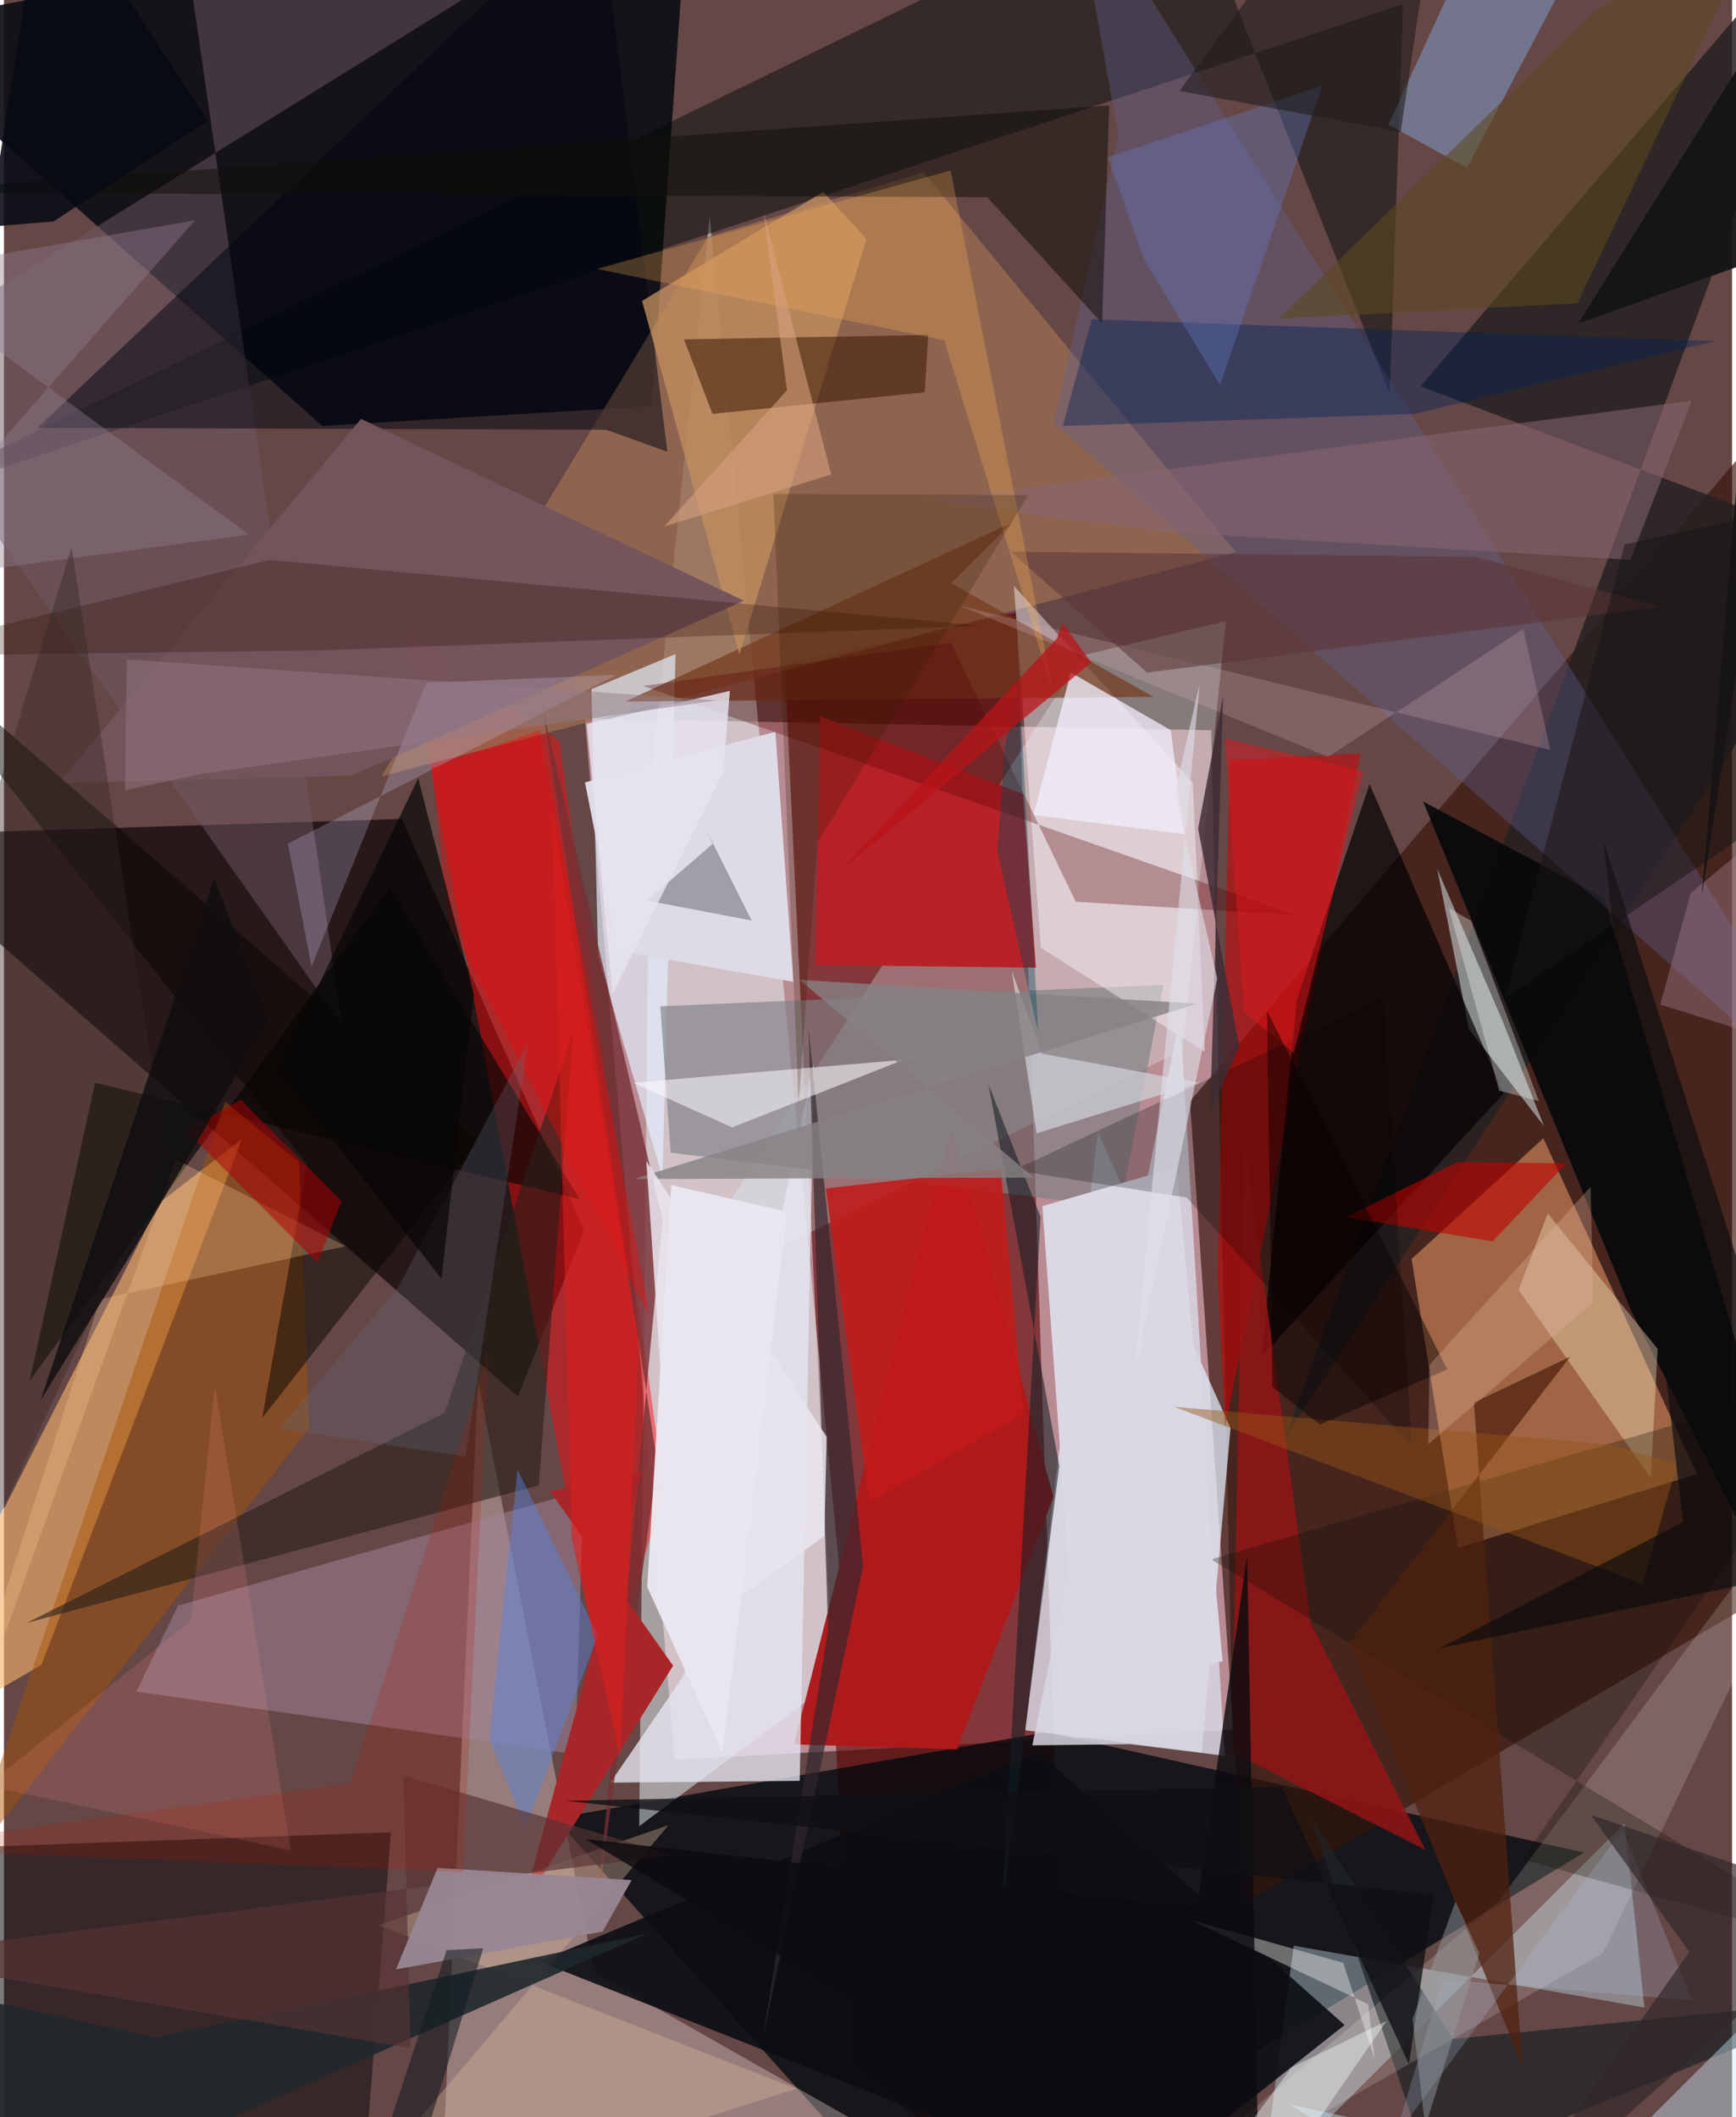 <svg xmlns="http://www.w3.org/2000/svg" width="228" height="278" viewBox="0 0 836 1024"><path fill="#654746" d="M0 0h836v1024H0z"/><path fill="#d09ea7" fill-opacity=".788" d="M584.05 353.204l10.314 483.437-269.84 14.43-43.465-503.557z"/><path fill="#5d0000" fill-opacity=".596" d="M515.742 1082.374L489.84 296.186l-112.17 24.915 32.21 678.328z"/><path fill="#0f0f15" fill-opacity=".922" d="M-62 14.108l215.938 191.891 159.444-9.521L331.774-62z"/><path fill="#00080d" fill-opacity=".773" d="M451.94 1086l312.374-189.98-259.849-58.24-237.899 41.637z"/><path fill="#eafeff" fill-opacity=".486" d="M341.418 104.518l-29.076 278.663-5.024 500.081 101.492-75.787z"/><path fill="#36150a" fill-opacity=".659" d="M573.752 532.64l26.702 387.593L846.7 774.967 898 152.485z"/><path fill="#080002" fill-opacity=".659" d="M280.657 595.102l-32.05 80.3L-62 404.055l254.562-7.965z"/><path fill="#e4f2ff" fill-opacity=".718" d="M593.38 690.699l-13.94 156.776-85.407-10.61 35.18-289.258z"/><path fill="#f1a069" fill-opacity=".522" d="M744.72 550.518l-63.757 58.412 22.429 139.738 115.563-35.686z"/><path fill="#fff0ee" fill-opacity=".318" d="M229.362 668.142l-18.774 416.784L517.684 1086 285.44 953.975z"/><path fill="#e1ffff" fill-opacity=".282" d="M570.213 507.907l20.88-207.493-69.325 16.539-202.55 313.744z"/><path fill="#ff070d" fill-opacity=".451" d="M319.387 720.347l-50.689-362.04-74.753-53.855 96.243 515.32z"/><path fill="#996c52" fill-opacity=".788" d="M340.623 114.567l104.27-31.243 151.023 183.744L182.59 375.513z"/><path fill="#f3b16b" fill-opacity=".624" d="M18.138 805.222l96.934-254.287-39.854 30.82L-62 851.795z"/><path fill="#ae1b1c" fill-opacity=".992" d="M458.475 544.387l-76.274 299.327 78.898 2.412 46.61-122.152z"/><path fill="#100d0f" fill-opacity=".545" d="M171.593 1086l15.627-199.828L-62 895.084v165.432z"/><path fill="#bcd5e1" fill-opacity=".435" d="M608.535 1056.94l175.503-175.104 9.563 89.147-169.648-29.931z"/><path fill="#252021" fill-opacity=".847" d="M898-62L685.34 186.827 898 267.311 619.526 695.898z"/><path fill="#010906" fill-opacity=".463" d="M-62 246.402L676.85 1.969l-6.458 188.36L570.718-62z"/><path fill="#d30002" fill-opacity=".541" d="M590.75 690.539l-3.686-74.696 5.973-248.078 63.228-3.356z"/><path fill="#e4f0ff" fill-opacity=".675" d="M324.898 316.354l-40.704 16.95 3.283 129.132 31.107 107z"/><path fill="#b82027" fill-opacity=".973" d="M493.072 384.068l-98.218-37.563L392.6 466.74l106.625 1.277z"/><path fill="#e7e6f2" fill-opacity=".776" d="M293.362 862.21l91.614-.87 6.921-347.67-63.02 296.731z"/><path fill="#7e8185" fill-opacity=".647" d="M322.523 557.531l-5.004-70.834 243.442-10.364-20.976 107.641z"/><path fill="#a3849d" fill-opacity=".525" d="M276.445 848.444l-212.39-30.291 20.168-41.572 196.116-55.744z"/><path fill="#c3cccd" fill-opacity=".616" d="M725.275 494.435l19.716 50.136-36.257-46.833-15.34-77.424z"/><path fill="#07080a" fill-opacity=".906" d="M774.111 434.367L898 851.545 787.464 634.541 686.587 387.706z"/><path fill="#030002" fill-opacity=".694" d="M625.583 482.895l-17.196 173.226 117.108-127.21-64.84-149.66z"/><path fill="#fffaff" fill-opacity=".431" d="M488.55 283.362l13.035 175.012 79.358 50.37-5.82-130.186z"/><path fill="#6f5966" fill-opacity=".498" d="M163.425 495.439L86.07-37.681 321.457-62-62 175.915z"/><path fill="#060704" fill-opacity=".651" d="M44.075 523.71l234.415 56.234-91.77-150.892L12.437 667.885z"/><path fill="#0c0e12" fill-opacity=".902" d="M544.829 1061.575L258.958 948.713 500.44 847.546l148.107 131.877z"/><path fill="#606390" fill-opacity=".361" d="M507.693 204.653l31.433-138.717L516.428-62 898 547.051z"/><path fill="#a95300" fill-opacity=".463" d="M142.827 562.23l4.876 128.33-166.971 213.902 126.28-371.647z"/><path fill="#971415" fill-opacity=".8" d="M632.108 784.674l-32.415-235.551-5.65 298.263 93.608 47.32z"/><path fill="#762f33" fill-opacity=".792" d="M318.594 590.034L286.847 923.7l29.142-216.168-55.084-363.313z"/><path fill="#1d2426" fill-opacity=".725" d="M701.167 986.154l195.348-19.442-206.493 84.017-57.576-171.262z"/><path fill="#010510" fill-opacity=".51" d="M320.903 218.478l-29.595-10.633-275.06-.915L287.82-50.797z"/><path fill="#72371c" fill-opacity=".671" d="M458.23 282.082l98.01 55.004-255.675 2.219 187.271-86.601z"/><path fill="#c08d5e" fill-opacity=".788" d="M355.784 316.519l-47.096-170.975 87.64-52.747 20.977 22.736z"/><path fill="#282019" fill-opacity=".604" d="M258.732 718.406l-247.738 66.55 202.274-101.738 61.968-183.444z"/><path fill="#8cbffe" fill-opacity=".384" d="M783.092-62l-60.725 7.495-52.595 114.82 37.993 20.77z"/><path fill="#dbd8e4" fill-opacity=".992" d="M567.404 564.523l-65.062 18.847L519.3 816.354l70.265-12.87z"/><path fill="#381500" fill-opacity=".529" d="M342.778 200.179l-13.783-36.018 118.166-2.158-1.693 27.717z"/><path fill="#75545b" fill-opacity=".984" d="M357.948 290.545l-185.23-87.961-146.29 176.233 141.96-3.67z"/><path fill="#a92628" d="M323.72 805.646l-73.164 117.407 57.91-211.197-44.308 9.387z"/><path fill="#c21b19" fill-opacity=".878" d="M397.55 574.832l21.154 151.73 74.452-42.978-10.95-118.347z"/><path fill="#eae6ef" fill-opacity=".976" d="M322.83 573.158l56.025 12.967-31.268 261.542-36.388-80.152z"/><path fill="#fff3d0" fill-opacity=".357" d="M796.7 714.803l-63.986-90.922 14.12-36.926L800 652.381z"/><path fill="#12100b" fill-opacity=".533" d="M475.7 95.364l55.555 60.981 3.434-105.338L-62 93.15z"/><path fill="#fefdee" fill-opacity=".169" d="M773.623 944.566L526.483 1086l196.658-166.579L898 684.87z"/><path fill="#ddbc9f" fill-opacity=".357" d="M181.284 931.15l140.245-48.416-171.3 201.785 233.158-74.28z"/><path fill="#1f272c" fill-opacity=".898" d="M73.202 985.685l238-50.437L-29.773 1086-62 955.94z"/><path fill="#110f00" fill-opacity=".29" d="M898 944.484L734.54 899.34 898 663.02l-313.99 91.186z"/><path fill="#896771" fill-opacity=".541" d="M561.704 257.315L447.46 242.107l369.031-48.312-29.663 76.981z"/><path fill="#d9d7e3" fill-opacity=".835" d="M497.494 844.163l47.521-.55 45.54 5.626-21.535-357.605z"/><path fill="#080500" fill-opacity=".49" d="M229.74 552.055L124.915 685.836l21.779-122.624L-62 298.454z"/><path fill="#dedbe7" d="M281.08 378.403l92.111-24.45 8.653 120.898-84.67-14.977z"/><path fill="#31272f" fill-opacity=".675" d="M398.693 787.974l-31.767 198.873 48.699-229.295-26.386-260.114z"/><path fill="#878492" fill-opacity=".698" d="M342.83 408.13l-31.648 27.449 50.538 9.658-21.53-42.947z"/><path fill="#50210f" fill-opacity=".729" d="M734.608 999.313l-83.732-204.588 106.798-138.521L711.13 678.4z"/><path fill="#be0201" fill-opacity=".596" d="M755.866 562.657l-52.875-.552-53.693 26.573 70.885 11.73z"/><path fill="#d4ccf3" fill-opacity=".243" d="M296.425 326.39l-92.095 3.855-55.518 137.206-11.438-59.41z"/><path fill="#fcf8fd" fill-opacity=".565" d="M442.503 509.698l-90.18 35.571-48.087-21.558 132.502-11.263z"/><path fill="#f1eefc" fill-opacity=".753" d="M564.47 353.183l6.512 50.283-72.891-9.29 18.01-68.924z"/><path fill="#290801" fill-opacity=".271" d="M154.926 314.515L-62 317.328l190.672-46.503 343.876 31.845z"/><path fill="#d1d2d8" fill-opacity=".71" d="M578.345 523.693l-76.248-14.09-14.54-40.009 12.019 78.577z"/><path fill="#5585e1" fill-opacity=".439" d="M252.24 884.167l-17.383-42.935 13.596-130.415 38.871 79.944z"/><path fill-opacity=".235" d="M572.17 579.25l108.978 120.452-13.879-217.29-178.783 83.59z"/><path fill="#002259" fill-opacity=".4" d="M526.218 154.473l301.507 10.523-145.287 35.208-170.222 5.851z"/><path fill="#540000" fill-opacity=".314" d="M518.5 436.138l106.892 6.54-316.167-110.912 148.802-21.009z"/><path fill="#cbeffc" fill-opacity=".416" d="M621.821 1017.848L734.559 1086l104.429-104.076 31.815 89.567z"/><path fill="#563333" fill-opacity=".655" d="M323.435 897.199L-62 946.244l258.65 44.41-3.326-131.834z"/><path fill="#d2adb5" fill-opacity=".263" d="M640.624 366.078l94.361-61.899 13.096 58.58-285.745-69.8z"/><path fill="#131e23" fill-opacity=".561" d="M482.506 926.832l18.974-338.22-25.203-64.169 34.26 184.592z"/><path fill="#657dca" fill-opacity=".345" d="M637.789 41.61l-49.463 144.625-36.504-60.19-17.854-49.958z"/><path fill="#f50608" fill-opacity=".369" d="M259.255 353.264l-52.343 17.942 7.599 73.472 97.892 192.266z"/><path fill="#3e2c34" fill-opacity=".831" d="M597.576 506.045l-14.095 32.228 6.347-201.938-12.123 64.476z"/><path fill="#937c91" fill-opacity=".404" d="M92.39 106.564l-146.06 25.52L118.405 258.58-62 282.66z"/><path fill="#fbf7f2" fill-opacity=".384" d="M659.972 969.322l3.061 26.307-15.131-46.267-74.226-20.917z"/><path fill="#878184" fill-opacity=".804" d="M498.262 569.581l-193.436.654 272.315-84.79-192.266-11.533z"/><path fill="#fece92" fill-opacity=".275" d="M165.3 602.76L46.54 628.368-62 963.923 83.042 560.756z"/><path fill="#978793" fill-opacity=".957" d="M189.666 952.547l20.098-49.13 93.89 5.936-14.046 24.88z"/><path fill="#985617" fill-opacity=".451" d="M792.648 765.987l-226.526-85.571L777.25 698.71l32.1 9.604z"/><path fill="#0c0b0f" fill-opacity=".804" d="M607.546 1085.658l-6.12-333.414-24.307 170.472-295.762-33.226z"/><path fill="#5b3335" fill-opacity=".533" d="M711.68 269.311l89.435 24.154-248.143 31.838-65.868-58.475z"/><path fill="#ffb553" fill-opacity=".267" d="M454.837 164.586L286.81 130.085l171.142-47.627 49.945 253.696z"/><path fill="#f08a86" fill-opacity=".176" d="M138.789 894.917l-147.06-31.21 98.69-79.91 11.597-113.93z"/><path fill="#351e00" fill-opacity=".247" d="M393.614 407.484L495.539 239.42l-123.276-.445 12.173 294.735z"/><path fill="#5c491e" fill-opacity=".561" d="M616.584 154.154L767.31 7.638 860.746-62 761.19 146.663z"/><path fill="#d8a37f" fill-opacity=".573" d="M319.377 254.696l59.387-65.93-11.187-85.75L400.18 229.46z"/><path fill="#af8497" fill-opacity=".384" d="M815.962 432.068l-14.67 53.813L898 516.193 868.728 387.94z"/><path fill="#b3c5e4" fill-opacity=".227" d="M783.15 884.918l33.57 82.597-120.74-10.135-23.198 76.308z"/><path fill="#dc1f1d" fill-opacity=".576" d="M265.384 392.831l41.725 257.435-8.972 198.966-23.496-104.918z"/><path fill="#31272a" fill-opacity=".678" d="M714.848 1086L898 922.258l-130.415-44.555 47.747 66.384z"/><path fill="#676a7c" fill-opacity=".278" d="M190.452 623.036l63.086-118.685-30.257 200.187-90.209-13.632z"/><path fill="#dc191e" fill-opacity=".514" d="M657.69 372.99l-67.044-15.889 9.289 132.243 24.048 19.972z"/><path fill="#dfe0ea" fill-opacity=".608" d="M578.468 330.555l-31.707 334.72 40.186-191.978-20.496-89.677z"/><path fill="#004957" fill-opacity=".38" d="M500.342 499.525l-9.348-172.715-6.837 35.162-3.619 49.533z"/><path fill="#342923" fill-opacity=".408" d="M-33.512 481.934L32.72 264.503l45.583 294.58L-23.984 781.12z"/><path fill="#131b21" fill-opacity=".557" d="M231.87 942.259l-41.549 135.88L167.2 1086l46.965-142.761z"/><path fill="#141315" fill-opacity=".953" d="M847.409 125.914l-85.788 30.483L898-62l-76.638 495.329z"/><path fill="#ad0002" fill-opacity=".529" d="M87.787 546.424l26.806-14.502 48.769 49.02-11.693 29.786z"/><path fill="#201d1d" fill-opacity=".576" d="M646.61-62l46.056 11.419-16.962 114.498-107.014-19.96z"/><path fill="#101014" fill-opacity=".78" d="M271.487 870.963l420.2 45.478-11.99 81.993-61.496-134.195z"/><path fill="#0b0c0d" fill-opacity=".655" d="M885.766 757.201L773.583 405.947l38.708 330.177-117.576 61.015z"/><path fill="#b91417" fill-opacity=".745" d="M509.453 308.663l2.607-7.428 13.947 19.239L405.18 420.68z"/><path fill="#090b14" fill-opacity=".882" d="M24 107.09l74.818-48.658L19.796-62-7.252 109.69z"/><path fill="#e7e4f0" fill-opacity=".827" d="M351.192 334.146l-3.241 39.193-53.512 107.482-12.468-130.65z"/><path fill="#080200" fill-opacity=".459" d="M636.644 688.964l-22.99-18.162-2.594-181.87 87.201 173.416z"/><path fill="#b61b00" fill-opacity=".2" d="M167.589 862.524l66.74-207.26-12.349 250.127L-62 894.189z"/><path fill="#927a87" fill-opacity=".478" d="M344.93 338.764L59.452 318.943l-.887 63.295 37.799-8.088z"/><path fill="#e9e5ee" fill-opacity=".863" d="M326.436 793.606l70.443-50.654 1.106-48.03-87.19-133.327z"/><path fill="#e6b69b" fill-opacity=".31" d="M768.872 629.75l-1.286-55.732-78.025 86.176-.468 38.29z"/><path fill="#110f10" fill-opacity=".843" d="M63.143 603.73l64.939-110.408-26.374-68.488L17.77 677.158z"/><path fill="#f3fdfe" fill-opacity=".325" d="M698.995 439.18l10.765 6.209 32.844 87.207-19.268-5.102z"/><path fill="#f6fefe" fill-opacity=".404" d="M668.863 977.502l-45.902 22.37L558.88 1086l48.579-19.471z"/><path fill="#1a1514" fill-opacity=".518" d="M784.037 263.307L726.385 482.57l126.556-85.929-13.463-145.312z"/><path fill="#969da1" fill-opacity=".467" d="M681.47 976.539l6.102 52.045 26.198-83.817-11.572-25.118z"/><path fill="#080606" fill-opacity=".694" d="M227.28 480.845l-26.863-104.431-67.93 140.897 79.175 101.158z"/></svg>